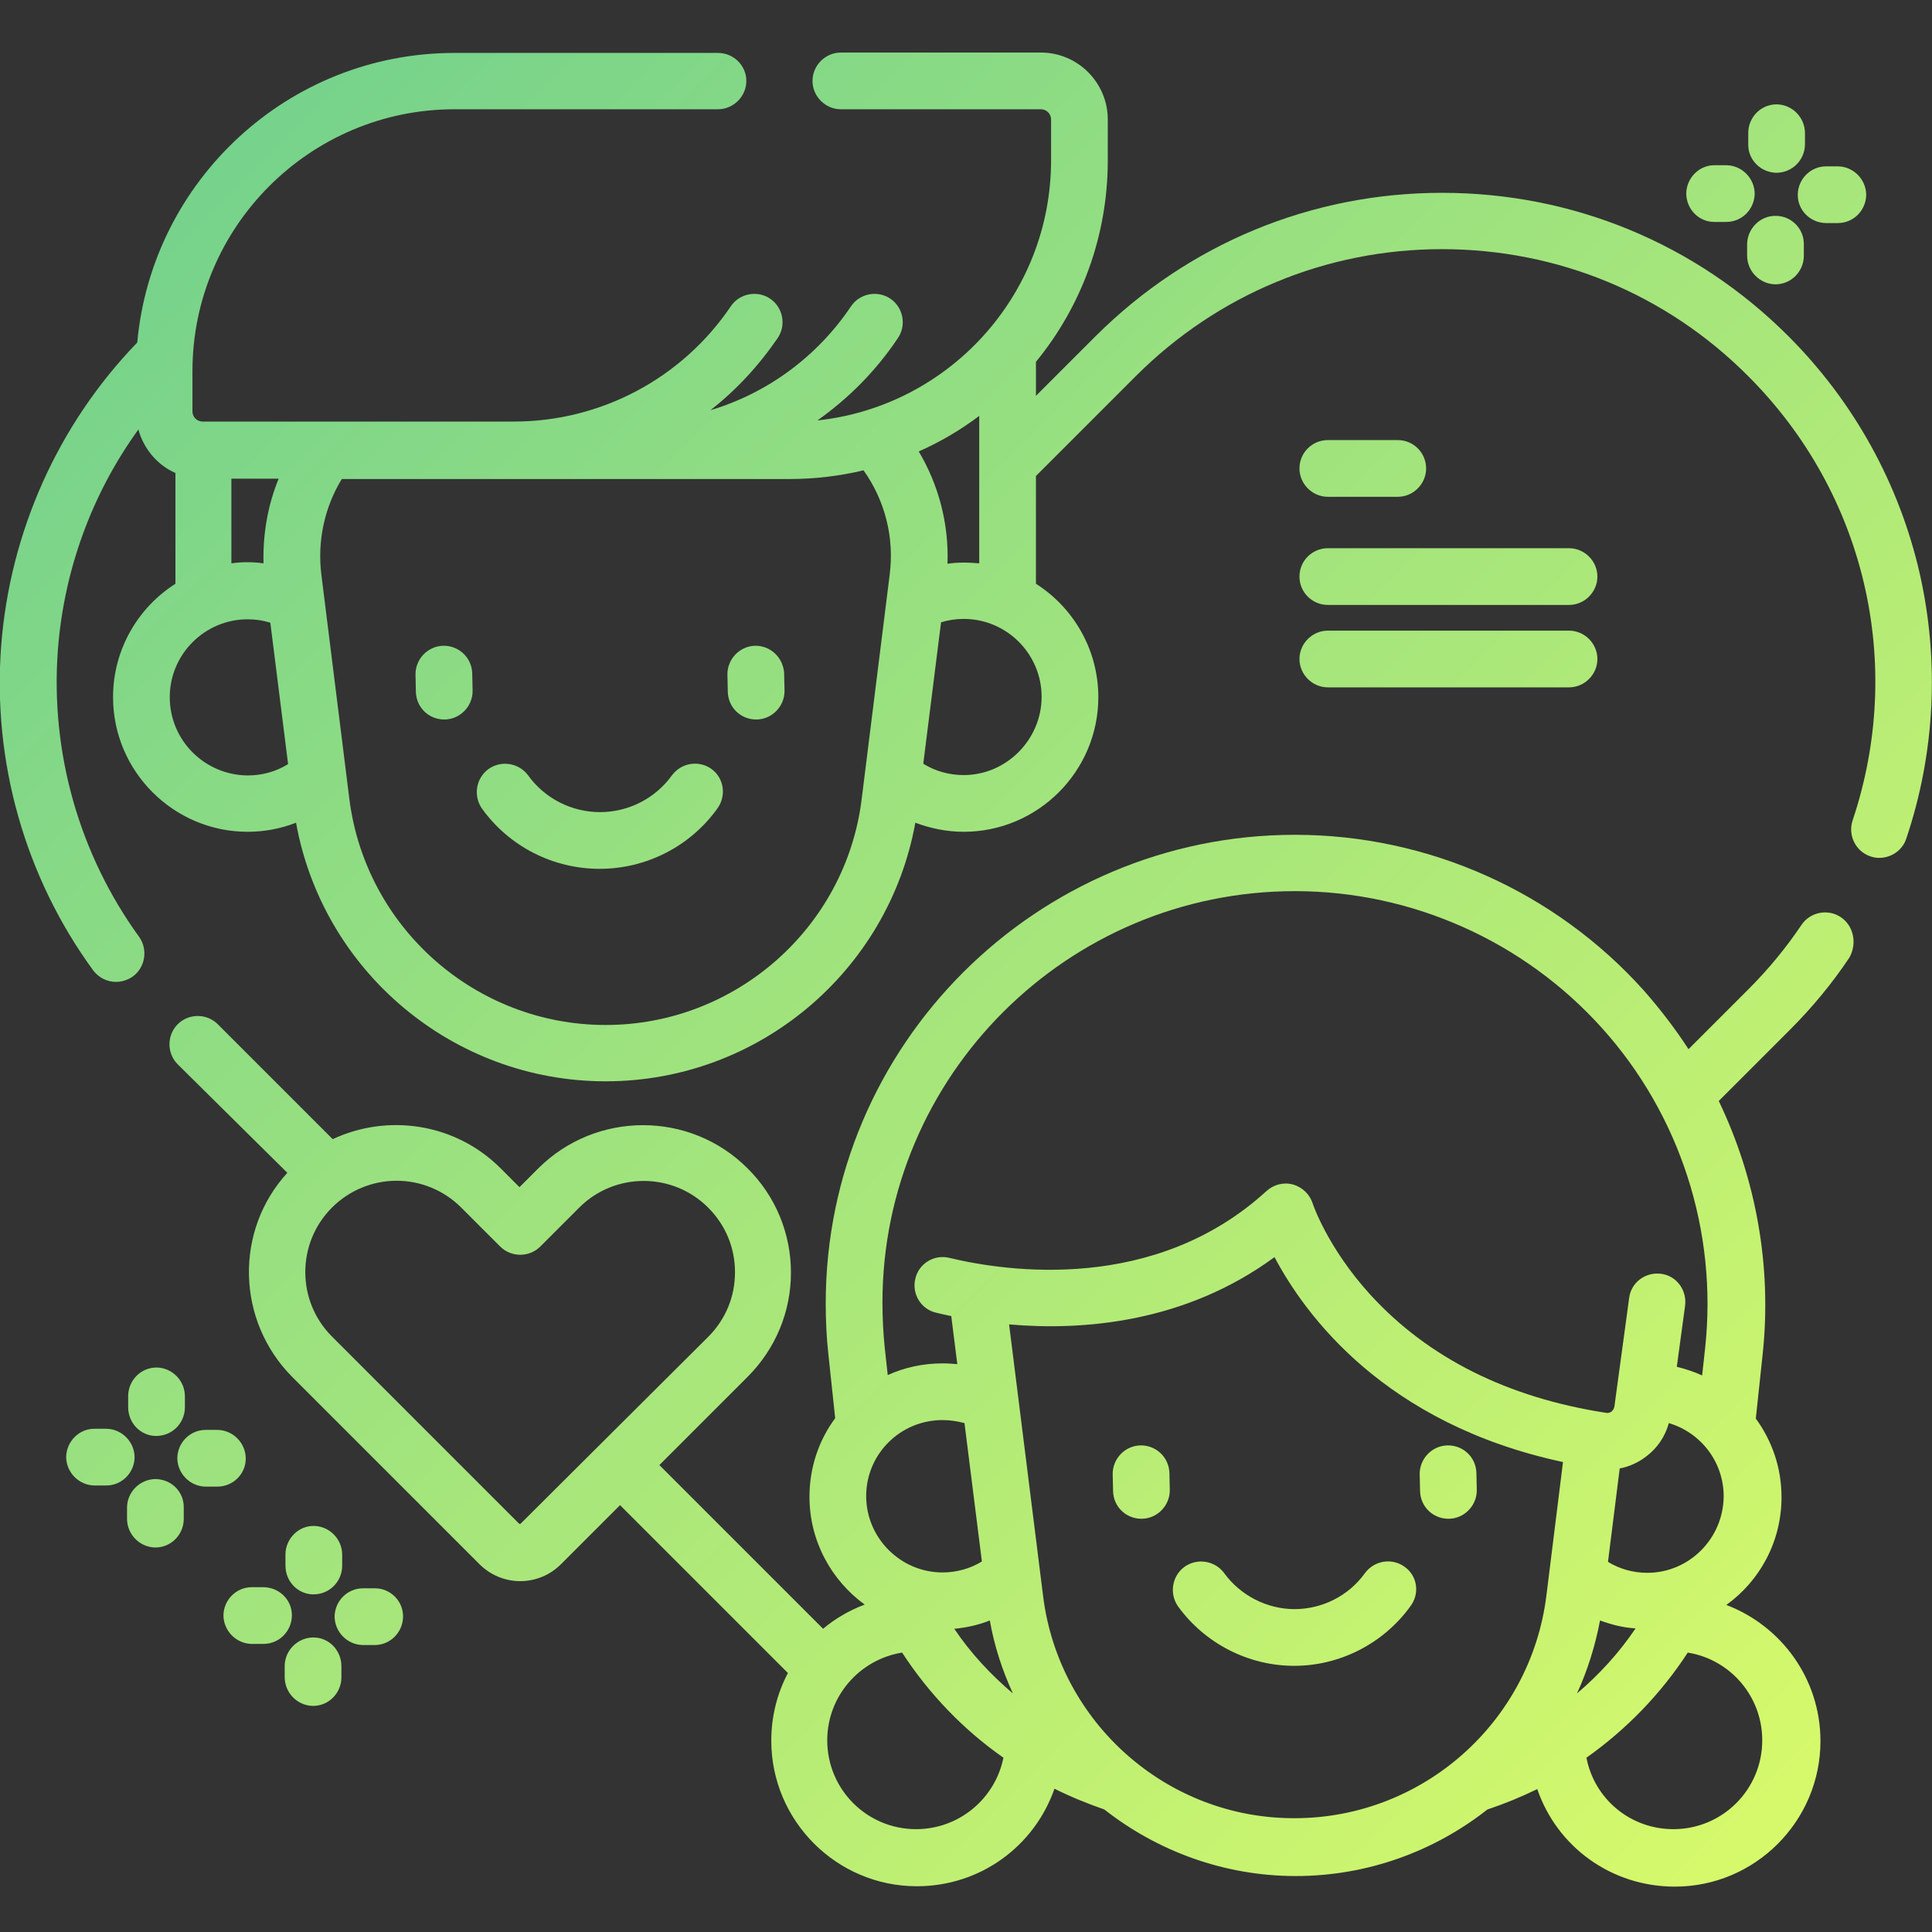 <?xml version="1.0" encoding="utf-8"?>
<!-- Generator: Adobe Illustrator 23.0.3, SVG Export Plug-In . SVG Version: 6.00 Build 0)  -->
<svg version="1.1" id="Camada_1" xmlns="http://www.w3.org/2000/svg" xmlns:xlink="http://www.w3.org/1999/xlink" x="0px" y="0px"
	 viewBox="0 0 511 511" style="enable-background:new 0 0 511 511;" xml:space="preserve">
<rect x="0" y="0" width="511" height="511" fill="#333333" stroke="none"/>
<style type="text/css">
	.st0{fill:url(#SVGID_1_);}
	.st1{fill:url(#SVGID_2_);}
	.st2{fill:url(#SVGID_3_);}
	.st3{fill:url(#SVGID_4_);}
	.st4{fill:url(#SVGID_5_);}
	.st5{fill:url(#SVGID_6_);}
	.st6{fill:url(#SVGID_7_);}
	.st7{fill:url(#SVGID_8_);}
	.st8{fill:url(#SVGID_9_);}
	.st9{fill:url(#SVGID_10_);}
	.st10{fill:url(#SVGID_11_);}
	.st11{fill:url(#SVGID_12_);}
	.st12{fill:url(#SVGID_13_);}
	.st13{fill:url(#SVGID_14_);}
	.st14{fill:url(#SVGID_15_);}
	.st15{fill:url(#SVGID_16_);}
	.st16{fill:url(#SVGID_17_);}
	.st17{fill:url(#SVGID_18_);}
	.st18{fill:url(#SVGID_19_);}
	.st19{fill:url(#SVGID_20_);}
	.st20{fill:url(#SVGID_21_);}
	.st21{fill:url(#SVGID_22_);}
	.st22{fill:url(#SVGID_23_);}
</style>
<linearGradient id="SVGID_1_" gradientUnits="userSpaceOnUse" x1="17.014" y1="-59.887" x2="580.014" y2="505.113">
	<stop  offset="0" style="stop-color:#66CC91"/>
	<stop  offset="1" style="stop-color:#E5FF66"/>
</linearGradient>
<path class="st0" d="M507.8,151.9c-5.4-23.8-17.4-45.6-34.8-63c-24.5-24.5-57-37.9-91.6-37.9s-67.1,13.5-91.6,37.9L274,104.7v-9
	c11.9-14.5,19-33.1,19-53.3V31.6c0-9.7-7.9-17.7-17.7-17.7h-52.9c-4.1,0-7.5,3.4-7.5,7.5s3.4,7.5,7.5,7.5h52.9
	c1.5,0,2.7,1.2,2.7,2.7v10.8c0,35.7-27.1,65.1-61.8,68.8c8.2-5.8,15.5-13.1,21.3-21.8c2.3-3.4,1.4-8.1-2-10.4
	c-3.4-2.3-8.1-1.4-10.4,2c-9,13.4-22.2,23-37.2,27.5c6.8-5.3,12.8-11.8,17.8-19.1c2.3-3.4,1.4-8.1-2-10.4c-3.4-2.3-8.1-1.4-10.4,2
	c-12.9,19.1-34.4,30.5-57.4,30.5H53.6c-1.5,0-2.7-1.2-2.7-2.7V98.2c0-38.2,31.1-69.3,69.3-69.3h69.7c4.1,0,7.5-3.4,7.5-7.5
	S194,14,189.9,14h-69.7c-43.9,0-80,33.7-83.9,76.6c-21,21.7-33.7,50.2-36,80.3c-2.3,30.6,6.3,61,24.3,85.7c1.5,2,3.7,3.1,6.1,3.1
	c1.5,0,3.1-0.5,4.4-1.4c3.3-2.4,4.1-7.1,1.7-10.5c-15.8-21.8-23.5-48.7-21.5-75.8c1.6-21.2,9-41.4,21.3-58.4c1.4,5.1,5,9.4,9.8,11.5
	v29.3c-9.9,6.3-16.5,17.4-16.5,30c0,19.6,16,35.6,35.6,35.6c4.4,0,8.7-0.8,12.8-2.4c7.1,39.3,41.5,68.4,81.9,68.4
	c40.4,0,74.8-29.1,81.9-68.4c4,1.5,8.3,2.4,12.8,2.4c19.6,0,35.6-16,35.6-35.6c0-12.6-6.6-23.7-16.5-30v-28.5l26.4-26.4
	c21.6-21.6,50.4-33.6,81-33.6s59.4,11.9,81,33.6c30.9,30.9,41.5,76,27.6,117.5c-1.3,3.9,0.8,8.2,4.7,9.5c0.8,0.3,1.6,0.4,2.4,0.4
	c3.1,0,6.1-2,7.1-5.1C511.8,199.2,513,175.1,507.8,151.9z M61.3,126.6h12.4c-2.9,7.1-4.2,14.7-4,22.4c-1.4-0.2-2.8-0.3-4.3-0.3
	c-1.4,0-2.8,0.1-4.2,0.3V126.6z M44.9,184.4c0-11.4,9.3-20.6,20.6-20.6c2.1,0,4.1,0.3,6,0.9l4.7,37.4c-3.2,2-6.9,3-10.7,3
	C54.1,205,44.9,195.8,44.9,184.4z M160.2,271.1c-34.4,0-63.5-25.7-67.8-59.8L85,152c-1.1-8.8,0.8-17.8,5.4-25.3h118.4
	c6.7,0,13.3-0.8,19.6-2.3c5.7,8,8.2,17.9,6.9,27.7l-7.4,59.3C223.7,245.4,194.5,271.1,160.2,271.1z M254.9,205c-3.8,0-7.5-1-10.7-3
	l4.7-37.4c1.9-0.6,3.9-0.9,6-0.9c11.4,0,20.6,9.3,20.6,20.6S266.2,205,254.9,205z M254.9,148.8c-1.5,0-2.9,0.1-4.3,0.3
	c0.4-10.4-2.3-20.8-7.6-29.7c5.7-2.5,11.1-5.7,16-9.4v39C257.7,148.9,256.3,148.8,254.9,148.8z"/>
<linearGradient id="SVGID_2_" gradientUnits="userSpaceOnUse" x1="-31.557" y1="-11.487" x2="531.443" y2="553.513">
	<stop  offset="0" style="stop-color:#66CC91"/>
	<stop  offset="1" style="stop-color:#E5FF66"/>
</linearGradient>
<path class="st1" d="M486.9,242.6c-3.4-2.3-8.1-1.4-10.4,2c-4.1,6.1-8.8,11.8-14,17l-15.9,15.9c-3.5-5.4-7.5-10.6-11.8-15.5
	c-23.5-26.2-57.1-41.2-92.3-41.2c-68.4,0-124.1,55.6-124.1,123.9c0,4.5,0.2,9,0.7,13.5l1.8,16.9c-4.3,5.8-6.8,13-6.8,20.8
	c0,11.7,5.8,22.1,14.6,28.5c-4,1.5-7.8,3.7-11,6.4l-43.3-43.3l23.3-23.3c7.4-7.4,11.5-17.2,11.5-27.6c0-10.4-4.1-20.3-11.5-27.6
	c-15.2-15.2-40-15.2-55.3,0l-5,5l-5-5c-12-12-29.9-14.5-44.4-7.7l-30.4-30.4c-2.9-2.9-7.7-2.9-10.6,0c-2.9,2.9-2.9,7.7,0,10.6
	L76,310.2c-14,15.3-13.5,39.1,1.3,54l49.5,49.5c3,3,6.9,4.5,10.8,4.5c3.9,0,7.8-1.5,10.8-4.5l15.6-15.6l44.4,44.4
	c-2.8,5.3-4.4,11.4-4.4,17.9c0,21.2,17.3,38.5,38.5,38.5c16.8,0,31.1-10.6,36.4-25.8c4.2,2.1,8.6,3.9,13.2,5.5
	c14,11,31.7,17.6,50.6,17.6s36.6-6.5,50.7-17.6c4.5-1.5,8.9-3.3,13.2-5.4c5.2,15.2,19.5,25.8,36.4,25.8c21.2,0,38.5-17.3,38.5-38.5
	c0-16.5-10.4-30.5-24.9-36c8.9-6.4,14.6-16.8,14.6-28.5c0-7.8-2.5-14.9-6.8-20.8l1.8-16.9c2.5-23.2-1.7-46.5-11.6-67.1l18.8-18.8
	c5.9-5.9,11.2-12.3,15.8-19.2C491.2,249.5,490.3,244.9,486.9,242.6z M137.7,403c-0.1,0.1-0.3,0.1-0.4,0l-49.5-49.5
	c-9.4-9.4-9.4-24.7,0-34.1c4.7-4.7,10.9-7.1,17.1-7.1c6.2,0,12.4,2.4,17.1,7.1l10.3,10.3c2.9,2.9,7.7,2.9,10.6,0l10.3-10.3
	c9.4-9.4,24.7-9.4,34.1,0c4.6,4.6,7.1,10.6,7.1,17.1s-2.5,12.5-7.1,17.1L137.7,403z M342.5,235.7c30.9,0,60.5,13.2,81.2,36.2
	c20.7,23,30.6,53.8,27.3,84.6l-0.8,7.3c-2.1-1-4.4-1.7-6.7-2.3l2.2-16.2c0.5-4.1-2.3-7.9-6.4-8.4c-4.1-0.5-7.9,2.3-8.4,6.4L427,372
	c-0.1,0.6-0.4,1-0.7,1.3c-0.3,0.2-0.8,0.5-1.4,0.4c-26.1-4-47.1-14.5-62.4-31.2c-11.4-12.5-15.3-24.1-15.3-24.2
	c-0.8-2.4-2.7-4.3-5.2-5c-2.5-0.7-5.1,0-7,1.7c-29.5,27-68.5,21.4-83.9,17.7c-4-1-8.1,1.5-9,5.5c-1,4,1.5,8.1,5.5,9
	c1.2,0.3,2.6,0.6,4,0.9l1.6,12.7c-1.3-0.1-2.6-0.2-3.9-0.2c-5.2,0-10.1,1.1-14.5,3.1l-0.8-7.3c-0.4-3.9-0.6-7.9-0.6-11.9
	C233.4,284.6,282.3,235.7,342.5,235.7z M417.1,447.9c2.8-6.1,4.8-12.5,6.1-19.3c3,1.1,6.1,1.9,9.4,2.1
	C428.2,437.2,423,442.9,417.1,447.9z M435.7,416c-3.7,0-7.3-1-10.4-2.9l3.1-24.7c2.5-0.5,4.8-1.5,6.9-3.1c3-2.2,5.1-5.3,6.1-8.9
	c8.4,2.5,14.5,10.2,14.5,19.4C455.8,406.9,446.8,416,435.7,416z M252.4,430.8c3.2-0.3,6.4-1,9.4-2.2c1.2,6.8,3.3,13.2,6.1,19.3
	C262,442.9,256.7,437.2,252.4,430.8z M249.3,375.6c2,0,3.9,0.3,5.8,0.8l4.6,36.6c-3.1,1.9-6.7,2.9-10.4,2.9
	c-11.1,0-20.2-9.1-20.2-20.2C229.1,384.6,238.1,375.6,249.3,375.6z M242.3,483.8c-13,0-23.5-10.5-23.5-23.5
	c0-11.7,8.6-21.4,19.8-23.2c7.1,10.9,16.2,20.4,26.8,27.8C263.2,475.8,253.6,483.8,242.3,483.8z M275.9,422.2l-9-71.9
	c19.5,1.7,46.5-0.4,70.2-17.8c8.1,15.3,29.1,44.1,76.3,54.2l-4.4,35.4c-4.2,33.5-32.8,58.8-66.6,58.8
	C308.7,481,280.1,455.7,275.9,422.2z M466.1,460.3c0,13-10.5,23.5-23.5,23.5c-11.4,0-20.9-8-23-18.9c10.6-7.5,19.7-16.9,26.8-27.8
	C457.6,438.9,466.1,448.6,466.1,460.3z"/>
<linearGradient id="SVGID_3_" gradientUnits="userSpaceOnUse" x1="-52.786" y1="9.666" x2="510.214" y2="574.666">
	<stop  offset="0" style="stop-color:#66CC91"/>
	<stop  offset="1" style="stop-color:#E5FF66"/>
</linearGradient>
<path class="st2" d="M117.2,170.8c-4.1,0.1-7.4,3.6-7.3,7.7l0.1,4.5c0.1,4.1,3.4,7.3,7.5,7.3c0.1,0,0.1,0,0.2,0
	c4.1-0.1,7.4-3.6,7.3-7.7l-0.1-4.5C124.8,174,121.4,170.7,117.2,170.8z"/>
<linearGradient id="SVGID_4_" gradientUnits="userSpaceOnUse" x1="-11.423" y1="-31.55" x2="551.577" y2="533.45">
	<stop  offset="0" style="stop-color:#66CC91"/>
	<stop  offset="1" style="stop-color:#E5FF66"/>
</linearGradient>
<path class="st3" d="M199.7,170.8c-4.1,0.1-7.4,3.6-7.3,7.7l0.1,4.5c0.1,4.1,3.4,7.3,7.5,7.3c0.1,0,0.1,0,0.2,0
	c4.1-0.1,7.4-3.6,7.3-7.7l-0.1-4.5C207.2,174,203.8,170.7,199.7,170.8z"/>
<linearGradient id="SVGID_5_" gradientUnits="userSpaceOnUse" x1="-46.696" y1="3.598" x2="516.304" y2="568.598">
	<stop  offset="0" style="stop-color:#66CC91"/>
	<stop  offset="1" style="stop-color:#E5FF66"/>
</linearGradient>
<path class="st4" d="M188.2,203.4c-3.3-2.4-8-1.7-10.5,1.7c-4.4,6.1-11.5,9.7-19,9.7c-7.5,0-14.6-3.6-19-9.7
	c-2.4-3.3-7.1-4.1-10.5-1.7c-3.3,2.4-4.1,7.1-1.7,10.5c7.2,10,18.8,15.9,31.1,15.9c12.3,0,23.9-5.9,31.1-15.9
	C192.2,210.5,191.5,205.8,188.2,203.4z"/>
<linearGradient id="SVGID_6_" gradientUnits="userSpaceOnUse" x1="-65.975" y1="22.809" x2="497.025" y2="587.809">
	<stop  offset="0" style="stop-color:#66CC91"/>
	<stop  offset="1" style="stop-color:#E5FF66"/>
</linearGradient>
<path class="st5" d="M301.6,382.3c-4.1,0.1-7.4,3.6-7.3,7.7l0.1,4.4c0.1,4.1,3.4,7.3,7.5,7.3c0.1,0,0.1,0,0.2,0
	c4.1-0.1,7.4-3.6,7.3-7.7l-0.1-4.4C309.2,385.5,305.8,382.2,301.6,382.3z"/>
<linearGradient id="SVGID_7_" gradientUnits="userSpaceOnUse" x1="-25.265" y1="-17.757" x2="537.735" y2="547.243">
	<stop  offset="0" style="stop-color:#66CC91"/>
	<stop  offset="1" style="stop-color:#E5FF66"/>
</linearGradient>
<path class="st6" d="M390.5,389.6c-0.1-4.1-3.4-7.3-7.5-7.3c-0.1,0-0.1,0-0.2,0c-4.1,0.1-7.4,3.6-7.3,7.7l0.1,4.4
	c0.1,4.1,3.4,7.3,7.5,7.3c0.1,0,0.1,0,0.2,0c4.1-0.1,7.4-3.6,7.3-7.7L390.5,389.6z"/>
<linearGradient id="SVGID_8_" gradientUnits="userSpaceOnUse" x1="-59.98" y1="16.835" x2="503.019" y2="581.835">
	<stop  offset="0" style="stop-color:#66CC91"/>
	<stop  offset="1" style="stop-color:#E5FF66"/>
</linearGradient>
<path class="st7" d="M371.5,414.4c-3.3-2.4-8-1.7-10.5,1.7c-4.3,6-11.3,9.5-18.6,9.5c-7.3,0-14.3-3.6-18.6-9.5
	c-2.4-3.3-7.1-4.1-10.5-1.7c-3.3,2.4-4.1,7.1-1.7,10.5c7.1,9.8,18.6,15.7,30.7,15.7s23.6-5.9,30.7-15.7
	C375.6,421.5,374.9,416.8,371.5,414.4z"/>
<linearGradient id="SVGID_9_" gradientUnits="userSpaceOnUse" x1="-186.106" y1="142.514" x2="376.894" y2="707.514">
	<stop  offset="0" style="stop-color:#66CC91"/>
	<stop  offset="1" style="stop-color:#E5FF66"/>
</linearGradient>
<path class="st8" d="M41.3,379.8L41.3,379.8c4.2,0,7.5-3.3,7.6-7.4l0-3.1c0-4.1-3.3-7.5-7.4-7.6c0,0,0,0-0.1,0
	c-4.1,0-7.4,3.3-7.5,7.4l0,3.1C33.9,376.4,37.2,379.8,41.3,379.8z"/>
<linearGradient id="SVGID_10_" gradientUnits="userSpaceOnUse" x1="-200.941" y1="157.298" x2="362.058" y2="722.298">
	<stop  offset="0" style="stop-color:#66CC91"/>
	<stop  offset="1" style="stop-color:#E5FF66"/>
</linearGradient>
<path class="st9" d="M41.2,391.2c-4.1,0-7.5,3.3-7.6,7.4l0,3.1c0,4.1,3.3,7.5,7.4,7.6h0.1c4.1,0,7.4-3.3,7.5-7.4l0-3.1
	C48.7,394.6,45.4,391.3,41.2,391.2z"/>
<linearGradient id="SVGID_11_" gradientUnits="userSpaceOnUse" x1="-186.209" y1="142.617" x2="376.791" y2="707.617">
	<stop  offset="0" style="stop-color:#66CC91"/>
	<stop  offset="1" style="stop-color:#E5FF66"/>
</linearGradient>
<path class="st10" d="M65,385.8c0-4.1-3.3-7.5-7.4-7.6l-3.1,0c0,0-0.1,0-0.1,0c-4.1,0-7.4,3.3-7.5,7.4c0,4.1,3.3,7.5,7.4,7.6l3.1,0
	h0.1C61.6,393.2,65,389.9,65,385.8z"/>
<linearGradient id="SVGID_12_" gradientUnits="userSpaceOnUse" x1="-200.839" y1="157.196" x2="362.161" y2="722.196">
	<stop  offset="0" style="stop-color:#66CC91"/>
	<stop  offset="1" style="stop-color:#E5FF66"/>
</linearGradient>
<path class="st11" d="M28.2,377.9l-3.1,0c-4.1-0.1-7.5,3.3-7.6,7.4c0,4.1,3.3,7.5,7.4,7.6l3.1,0h0.1c4.1,0,7.4-3.3,7.5-7.4
	C35.6,381.4,32.3,378,28.2,377.9z"/>
<linearGradient id="SVGID_13_" gradientUnits="userSpaceOnUse" x1="-186.157" y1="142.565" x2="376.843" y2="707.565">
	<stop  offset="0" style="stop-color:#66CC91"/>
	<stop  offset="1" style="stop-color:#E5FF66"/>
</linearGradient>
<path class="st12" d="M82.9,421.7L82.9,421.7c4.2,0,7.5-3.3,7.6-7.4l0-3.1c0-4.1-3.3-7.5-7.4-7.6c-4.1-0.1-7.5,3.3-7.6,7.4l0,3.1
	C75.5,418.3,78.8,421.7,82.9,421.7z"/>
<linearGradient id="SVGID_14_" gradientUnits="userSpaceOnUse" x1="-200.986" y1="157.355" x2="362.014" y2="722.355">
	<stop  offset="0" style="stop-color:#66CC91"/>
	<stop  offset="1" style="stop-color:#E5FF66"/>
</linearGradient>
<path class="st13" d="M82.9,433.1c-4.1,0-7.5,3.3-7.6,7.4l0,3.1c0,4.1,3.3,7.5,7.4,7.6h0.1c4.1,0,7.4-3.3,7.5-7.4l0-3.1
	C90.3,436.5,87,433.1,82.9,433.1z"/>
<linearGradient id="SVGID_15_" gradientUnits="userSpaceOnUse" x1="-186.261" y1="142.669" x2="376.739" y2="707.669">
	<stop  offset="0" style="stop-color:#66CC91"/>
	<stop  offset="1" style="stop-color:#E5FF66"/>
</linearGradient>
<path class="st14" d="M99.2,420.1l-3.1,0c0,0-0.1,0-0.1,0c-4.1,0-7.4,3.3-7.5,7.4c0,4.1,3.3,7.5,7.4,7.6l3.1,0h0.1
	c4.1,0,7.4-3.3,7.5-7.4C106.7,423.5,103.3,420.1,99.2,420.1z"/>
<linearGradient id="SVGID_16_" gradientUnits="userSpaceOnUse" x1="-200.89" y1="157.246" x2="362.11" y2="722.246">
	<stop  offset="0" style="stop-color:#66CC91"/>
	<stop  offset="1" style="stop-color:#E5FF66"/>
</linearGradient>
<path class="st15" d="M69.8,419.8l-3.1,0c0,0-0.1,0-0.1,0c-4.1,0-7.4,3.3-7.5,7.4c0,4.1,3.3,7.5,7.4,7.6l3.1,0h0.1
	c4.1,0,7.4-3.3,7.5-7.4C77.3,423.2,73.9,419.9,69.8,419.8z"/>
<linearGradient id="SVGID_17_" gradientUnits="userSpaceOnUse" x1="195.977" y1="-238.216" x2="758.977" y2="326.784">
	<stop  offset="0" style="stop-color:#66CC91"/>
	<stop  offset="1" style="stop-color:#E5FF66"/>
</linearGradient>
<path class="st16" d="M469.8,45.7L469.8,45.7c4.2,0,7.5-3.3,7.6-7.4l0-3.1c0-4.1-3.3-7.5-7.4-7.6c0,0-0.1,0-0.1,0
	c-4.1,0-7.4,3.3-7.5,7.4l0,3.1C462.3,42.3,465.7,45.6,469.8,45.7z"/>
<linearGradient id="SVGID_18_" gradientUnits="userSpaceOnUse" x1="181.142" y1="-223.433" x2="744.142" y2="341.567">
	<stop  offset="0" style="stop-color:#66CC91"/>
	<stop  offset="1" style="stop-color:#E5FF66"/>
</linearGradient>
<path class="st17" d="M469.7,57.1c-4.1-0.1-7.5,3.3-7.6,7.4l0,3.1c0,4.1,3.3,7.5,7.4,7.6h0.1c4.1,0,7.4-3.3,7.5-7.4l0-3.1
	C477.2,60.5,473.8,57.1,469.7,57.1z"/>
<linearGradient id="SVGID_19_" gradientUnits="userSpaceOnUse" x1="195.873" y1="-238.113" x2="758.873" y2="326.887">
	<stop  offset="0" style="stop-color:#66CC91"/>
	<stop  offset="1" style="stop-color:#E5FF66"/>
</linearGradient>
<path class="st18" d="M482.9,59l3.1,0h0.1c4.1,0,7.4-3.3,7.5-7.4c0-4.1-3.3-7.5-7.4-7.6l-3.1,0c0,0-0.1,0-0.1,0
	c-4.1,0-7.4,3.3-7.5,7.4C475.4,55.5,478.7,58.9,482.9,59z"/>
<linearGradient id="SVGID_20_" gradientUnits="userSpaceOnUse" x1="181.245" y1="-223.536" x2="744.245" y2="341.464">
	<stop  offset="0" style="stop-color:#66CC91"/>
	<stop  offset="1" style="stop-color:#E5FF66"/>
</linearGradient>
<path class="st19" d="M453.4,58.7l3.1,0h0.1c4.1,0,7.4-3.3,7.5-7.4c0-4.1-3.3-7.5-7.4-7.6l-3.1,0c-4.1-0.1-7.5,3.3-7.6,7.4
	C446,55.3,449.3,58.7,453.4,58.7z"/>
<linearGradient id="SVGID_21_" gradientUnits="userSpaceOnUse" x1="97.471" y1="-140.059" x2="660.471" y2="424.941">
	<stop  offset="0" style="stop-color:#66CC91"/>
	<stop  offset="1" style="stop-color:#E5FF66"/>
</linearGradient>
<path class="st20" d="M351.2,131.4h18.5c4.1,0,7.5-3.4,7.5-7.5c0-4.1-3.3-7.5-7.5-7.5h-18.5c-4.1,0-7.5,3.3-7.5,7.5
	C343.7,128,347.1,131.4,351.2,131.4z"/>
<linearGradient id="SVGID_22_" gradientUnits="userSpaceOnUse" x1="94.492" y1="-137.09" x2="657.492" y2="427.909">
	<stop  offset="0" style="stop-color:#66CC91"/>
	<stop  offset="1" style="stop-color:#E5FF66"/>
</linearGradient>
<path class="st21" d="M351.2,160H415c4.1,0,7.5-3.4,7.5-7.5c0-4.1-3.4-7.5-7.5-7.5h-63.8c-4.1,0-7.5,3.3-7.5,7.5
	C343.7,156.7,347.1,160,351.2,160z"/>
<linearGradient id="SVGID_23_" gradientUnits="userSpaceOnUse" x1="83.623" y1="-126.259" x2="646.623" y2="438.741">
	<stop  offset="0" style="stop-color:#66CC91"/>
	<stop  offset="1" style="stop-color:#E5FF66"/>
</linearGradient>
<path class="st22" d="M351.2,181.8H415c4.1,0,7.5-3.4,7.5-7.5s-3.4-7.5-7.5-7.5h-63.8c-4.1,0-7.5,3.4-7.5,7.5
	S347.1,181.8,351.2,181.8z"/>
</svg>
